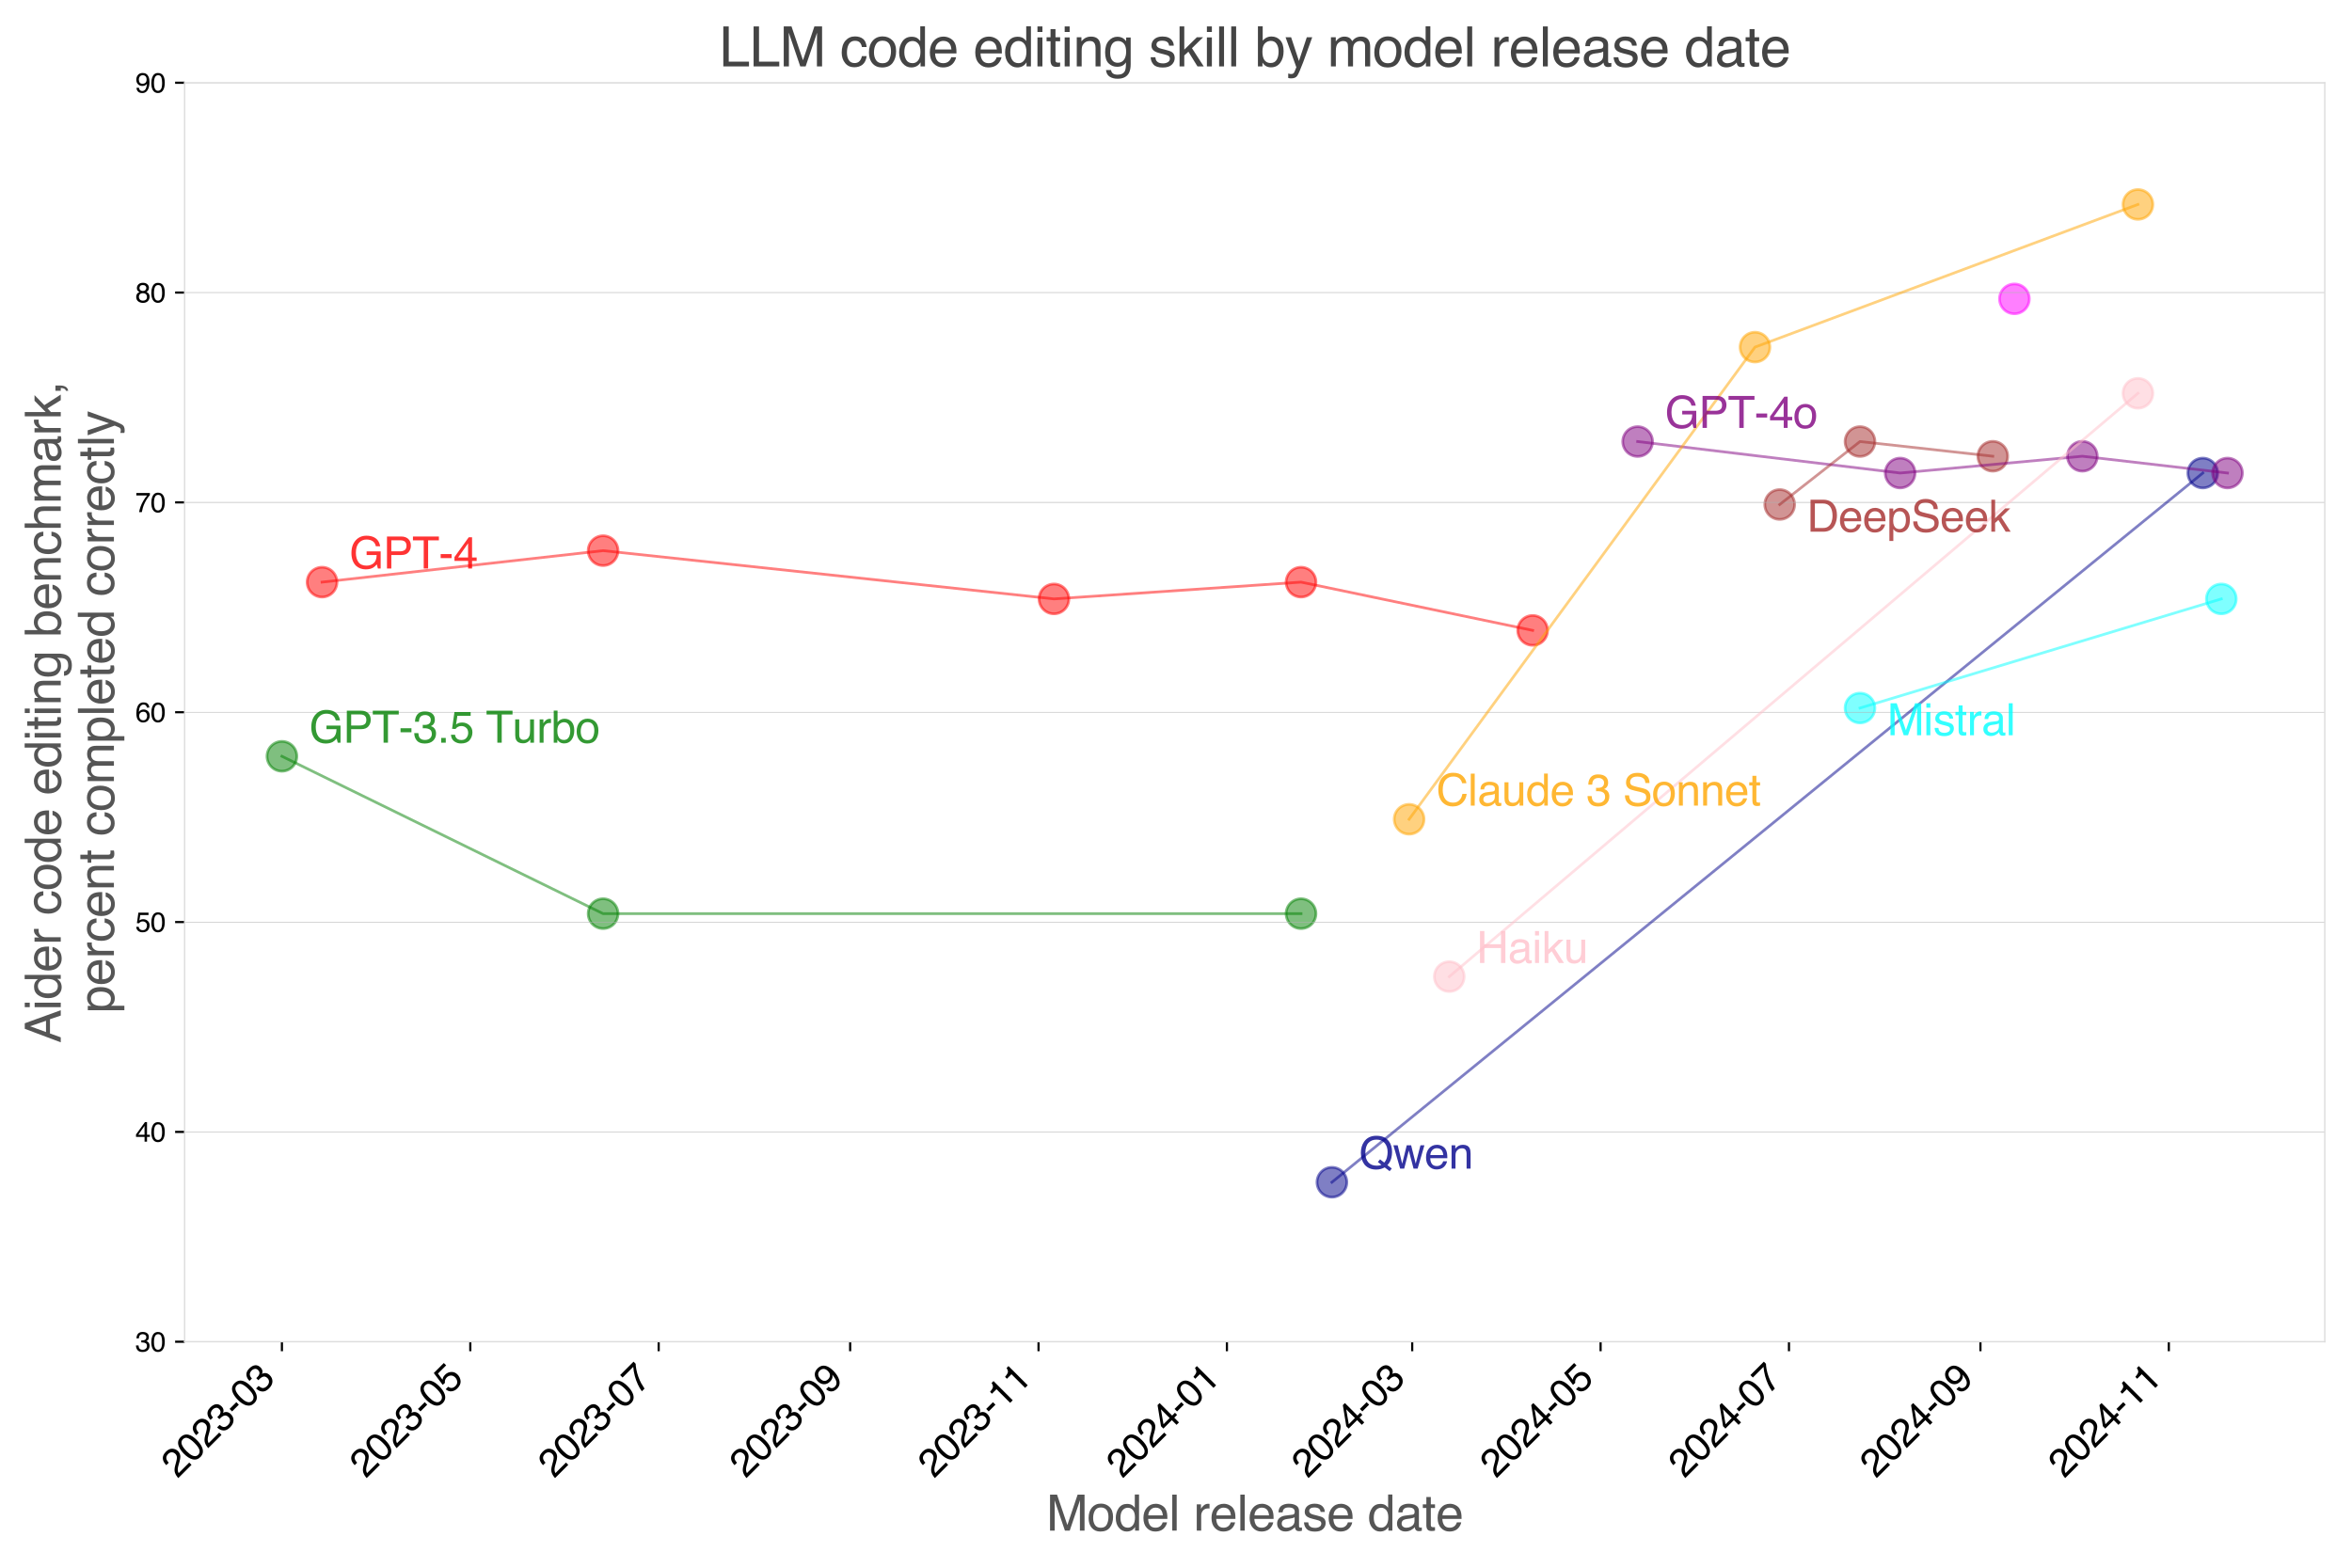 <?xml version="1.0" encoding="utf-8" standalone="no"?>
<!DOCTYPE svg PUBLIC "-//W3C//DTD SVG 1.1//EN"
  "http://www.w3.org/Graphics/SVG/1.1/DTD/svg11.dtd">
<svg xmlns:xlink="http://www.w3.org/1999/xlink" width="864pt" height="576pt" viewBox="0 0 864 576" xmlns="http://www.w3.org/2000/svg" version="1.1">
 <defs>
  <style type="text/css">*{stroke-linejoin: round; stroke-linecap: butt}</style>
 </defs>
 <g id="figure_1">
  <g id="patch_1">
   <path d="M 0 576 
L 864 576 
L 864 0 
L 0 0 
z
" style="fill: #ffffff"/>
  </g>
  <g id="axes_1">
   <g id="patch_2">
    <path d="M 67.827 492.969 
L 854 492.969 
L 854 30.4 
L 67.827 30.4 
z
" style="fill: #ffffff"/>
   </g>
   <g id="PathCollection_1">
    <defs>
     <path id="m8d5e554431" d="M 0 5.477 
C 1.453 5.477 2.846 4.9 3.873 3.873 
C 4.9 2.846 5.477 1.453 5.477 0 
C 5.477 -1.453 4.9 -2.846 3.873 -3.873 
C 2.846 -4.9 1.453 -5.477 0 -5.477 
C -1.453 -5.477 -2.846 -4.9 -3.873 -3.873 
C -4.9 -2.846 -5.477 -1.453 -5.477 0 
C -5.477 1.453 -4.9 2.846 -3.873 3.873 
C -2.846 4.9 -1.453 5.477 0 5.477 
z
" style="stroke: #ffa500; stroke-opacity: 0.5"/>
    </defs>
    <g clip-path="url(#pcb3f3306f1)">
     <use xlink:href="#m8d5e554431" x="517.636" y="301.003" style="fill: #ffa500; fill-opacity: 0.5; stroke: #ffa500; stroke-opacity: 0.5"/>
    </g>
   </g>
   <g id="PathCollection_2">
    <defs>
     <path id="m3343ab03e9" d="M 0 5.477 
C 1.453 5.477 2.846 4.9 3.873 3.873 
C 4.9 2.846 5.477 1.453 5.477 0 
C 5.477 -1.453 4.9 -2.846 3.873 -3.873 
C 2.846 -4.9 1.453 -5.477 0 -5.477 
C -1.453 -5.477 -2.846 -4.9 -3.873 -3.873 
C -4.9 -2.846 -5.477 -1.453 -5.477 0 
C -5.477 1.453 -4.9 2.846 -3.873 3.873 
C -2.846 4.9 -1.453 5.477 0 5.477 
z
" style="stroke: #008000; stroke-opacity: 0.5"/>
    </defs>
    <g clip-path="url(#pcb3f3306f1)">
     <use xlink:href="#m3343ab03e9" x="477.93" y="335.696" style="fill: #008000; fill-opacity: 0.5; stroke: #008000; stroke-opacity: 0.5"/>
    </g>
   </g>
   <g id="PathCollection_3">
    <g clip-path="url(#pcb3f3306f1)">
     <use xlink:href="#m3343ab03e9" x="103.562" y="277.875" style="fill: #008000; fill-opacity: 0.5; stroke: #008000; stroke-opacity: 0.5"/>
    </g>
   </g>
   <g id="PathCollection_4">
    <g clip-path="url(#pcb3f3306f1)">
     <use xlink:href="#m3343ab03e9" x="221.545" y="335.696" style="fill: #008000; fill-opacity: 0.5; stroke: #008000; stroke-opacity: 0.5"/>
    </g>
   </g>
   <g id="PathCollection_5">
    <defs>
     <path id="m3e90443129" d="M 0 5.477 
C 1.453 5.477 2.846 4.9 3.873 3.873 
C 4.9 2.846 5.477 1.453 5.477 0 
C 5.477 -1.453 4.9 -2.846 3.873 -3.873 
C 2.846 -4.9 1.453 -5.477 0 -5.477 
C -1.453 -5.477 -2.846 -4.9 -3.873 -3.873 
C -4.9 -2.846 -5.477 -1.453 -5.477 0 
C -5.477 1.453 -4.9 2.846 -3.873 3.873 
C -2.846 4.9 -1.453 5.477 0 5.477 
z
" style="stroke: #ff0000; stroke-opacity: 0.5"/>
    </defs>
    <g clip-path="url(#pcb3f3306f1)">
     <use xlink:href="#m3e90443129" x="477.93" y="213.886" style="fill: #ff0000; fill-opacity: 0.5; stroke: #ff0000; stroke-opacity: 0.5"/>
    </g>
   </g>
   <g id="PathCollection_6">
    <g clip-path="url(#pcb3f3306f1)">
     <use xlink:href="#m3e90443129" x="118.31" y="213.886" style="fill: #ff0000; fill-opacity: 0.5; stroke: #ff0000; stroke-opacity: 0.5"/>
    </g>
   </g>
   <g id="PathCollection_7">
    <g clip-path="url(#pcb3f3306f1)">
     <use xlink:href="#m3e90443129" x="221.545" y="202.322" style="fill: #ff0000; fill-opacity: 0.5; stroke: #ff0000; stroke-opacity: 0.5"/>
    </g>
   </g>
   <g id="PathCollection_8">
    <g clip-path="url(#pcb3f3306f1)">
     <use xlink:href="#m3e90443129" x="387.174" y="220.053" style="fill: #ff0000; fill-opacity: 0.5; stroke: #ff0000; stroke-opacity: 0.5"/>
    </g>
   </g>
   <g id="PathCollection_9">
    <g clip-path="url(#pcb3f3306f1)">
     <use xlink:href="#m3e90443129" x="563.014" y="231.618" style="fill: #ff0000; fill-opacity: 0.5; stroke: #ff0000; stroke-opacity: 0.5"/>
    </g>
   </g>
   <g id="PathCollection_10">
    <defs>
     <path id="mfcdab24b63" d="M 0 5.477 
C 1.453 5.477 2.846 4.9 3.873 3.873 
C 4.9 2.846 5.477 1.453 5.477 0 
C 5.477 -1.453 4.9 -2.846 3.873 -3.873 
C 2.846 -4.9 1.453 -5.477 0 -5.477 
C -1.453 -5.477 -2.846 -4.9 -3.873 -3.873 
C -4.9 -2.846 -5.477 -1.453 -5.477 0 
C -5.477 1.453 -4.9 2.846 -3.873 3.873 
C -2.846 4.9 -1.453 5.477 0 5.477 
z
" style="stroke: #00008b; stroke-opacity: 0.5"/>
    </defs>
    <g clip-path="url(#pcb3f3306f1)">
     <use xlink:href="#mfcdab24b63" x="489.275" y="434.377" style="fill: #00008b; fill-opacity: 0.5; stroke: #00008b; stroke-opacity: 0.5"/>
    </g>
   </g>
   <g id="PathCollection_11">
    <defs>
     <path id="mcfa27c86c5" d="M 0 5.477 
C 1.453 5.477 2.846 4.9 3.873 3.873 
C 4.9 2.846 5.477 1.453 5.477 0 
C 5.477 -1.453 4.9 -2.846 3.873 -3.873 
C 2.846 -4.9 1.453 -5.477 0 -5.477 
C -1.453 -5.477 -2.846 -4.9 -3.873 -3.873 
C -4.9 -2.846 -5.477 -1.453 -5.477 0 
C -5.477 1.453 -4.9 2.846 -3.873 3.873 
C -2.846 4.9 -1.453 5.477 0 5.477 
z
" style="stroke: #800080; stroke-opacity: 0.5"/>
    </defs>
    <g clip-path="url(#pcb3f3306f1)">
     <use xlink:href="#mcfa27c86c5" x="601.585" y="162.232" style="fill: #800080; fill-opacity: 0.5; stroke: #800080; stroke-opacity: 0.5"/>
    </g>
   </g>
   <g id="PathCollection_12">
    <g clip-path="url(#pcb3f3306f1)">
     <use xlink:href="#m8d5e554431" x="644.694" y="127.54" style="fill: #ffa500; fill-opacity: 0.5; stroke: #ffa500; stroke-opacity: 0.5"/>
    </g>
   </g>
   <g id="PathCollection_13">
    <defs>
     <path id="mb65448e2fa" d="M 0 5.477 
C 1.453 5.477 2.846 4.9 3.873 3.873 
C 4.9 2.846 5.477 1.453 5.477 0 
C 5.477 -1.453 4.9 -2.846 3.873 -3.873 
C 2.846 -4.9 1.453 -5.477 0 -5.477 
C -1.453 -5.477 -2.846 -4.9 -3.873 -3.873 
C -4.9 -2.846 -5.477 -1.453 -5.477 0 
C -5.477 1.453 -4.9 2.846 -3.873 3.873 
C -2.846 4.9 -1.453 5.477 0 5.477 
z
" style="stroke: #ffc0cb; stroke-opacity: 0.5"/>
    </defs>
    <g clip-path="url(#pcb3f3306f1)">
     <use xlink:href="#mb65448e2fa" x="532.384" y="358.824" style="fill: #ffc0cb; fill-opacity: 0.5; stroke: #ffc0cb; stroke-opacity: 0.5"/>
    </g>
   </g>
   <g id="PathCollection_14">
    <defs>
     <path id="mde1bfcb72b" d="M 0 5.477 
C 1.453 5.477 2.846 4.9 3.873 3.873 
C 4.9 2.846 5.477 1.453 5.477 0 
C 5.477 -1.453 4.9 -2.846 3.873 -3.873 
C 2.846 -4.9 1.453 -5.477 0 -5.477 
C -1.453 -5.477 -2.846 -4.9 -3.873 -3.873 
C -4.9 -2.846 -5.477 -1.453 -5.477 0 
C -5.477 1.453 -4.9 2.846 -3.873 3.873 
C -2.846 4.9 -1.453 5.477 0 5.477 
z
" style="stroke: #a52a2a; stroke-opacity: 0.5"/>
    </defs>
    <g clip-path="url(#pcb3f3306f1)">
     <use xlink:href="#mde1bfcb72b" x="653.77" y="185.361" style="fill: #a52a2a; fill-opacity: 0.5; stroke: #a52a2a; stroke-opacity: 0.5"/>
    </g>
   </g>
   <g id="PathCollection_15">
    <g clip-path="url(#pcb3f3306f1)">
     <use xlink:href="#mde1bfcb72b" x="683.265" y="162.232" style="fill: #a52a2a; fill-opacity: 0.5; stroke: #a52a2a; stroke-opacity: 0.5"/>
    </g>
   </g>
   <g id="PathCollection_16">
    <defs>
     <path id="m983cc30d2b" d="M 0 5.477 
C 1.453 5.477 2.846 4.9 3.873 3.873 
C 4.9 2.846 5.477 1.453 5.477 0 
C 5.477 -1.453 4.9 -2.846 3.873 -3.873 
C 2.846 -4.9 1.453 -5.477 0 -5.477 
C -1.453 -5.477 -2.846 -4.9 -3.873 -3.873 
C -4.9 -2.846 -5.477 -1.453 -5.477 0 
C -5.477 1.453 -4.9 2.846 -3.873 3.873 
C -2.846 4.9 -1.453 5.477 0 5.477 
z
" style="stroke: #00ffff; stroke-opacity: 0.5"/>
    </defs>
    <g clip-path="url(#pcb3f3306f1)">
     <use xlink:href="#m983cc30d2b" x="683.265" y="260.143" style="fill: #00ffff; fill-opacity: 0.5; stroke: #00ffff; stroke-opacity: 0.5"/>
    </g>
   </g>
   <g id="PathCollection_17">
    <g clip-path="url(#pcb3f3306f1)">
     <use xlink:href="#mcfa27c86c5" x="698.013" y="173.797" style="fill: #800080; fill-opacity: 0.5; stroke: #800080; stroke-opacity: 0.5"/>
    </g>
   </g>
   <g id="PathCollection_18">
    <g clip-path="url(#pcb3f3306f1)">
     <use xlink:href="#mde1bfcb72b" x="732.047" y="167.629" style="fill: #a52a2a; fill-opacity: 0.5; stroke: #a52a2a; stroke-opacity: 0.5"/>
    </g>
   </g>
   <g id="PathCollection_19">
    <defs>
     <path id="m3a440cf4b4" d="M 0 5.477 
C 1.453 5.477 2.846 4.9 3.873 3.873 
C 4.9 2.846 5.477 1.453 5.477 0 
C 5.477 -1.453 4.9 -2.846 3.873 -3.873 
C 2.846 -4.9 1.453 -5.477 0 -5.477 
C -1.453 -5.477 -2.846 -4.9 -3.873 -3.873 
C -4.9 -2.846 -5.477 -1.453 -5.477 0 
C -5.477 1.453 -4.9 2.846 -3.873 3.873 
C -2.846 4.9 -1.453 5.477 0 5.477 
z
" style="stroke: #ff00ff; stroke-opacity: 0.5"/>
    </defs>
    <g clip-path="url(#pcb3f3306f1)">
     <use xlink:href="#m3a440cf4b4" x="739.988" y="109.808" style="fill: #ff00ff; fill-opacity: 0.5; stroke: #ff00ff; stroke-opacity: 0.5"/>
    </g>
   </g>
   <g id="PathCollection_20">
    <g clip-path="url(#pcb3f3306f1)">
     <use xlink:href="#mcfa27c86c5" x="764.946" y="167.629" style="fill: #800080; fill-opacity: 0.5; stroke: #800080; stroke-opacity: 0.5"/>
    </g>
   </g>
   <g id="PathCollection_21">
    <g clip-path="url(#pcb3f3306f1)">
     <use xlink:href="#m8d5e554431" x="785.366" y="75.115" style="fill: #ffa500; fill-opacity: 0.5; stroke: #ffa500; stroke-opacity: 0.5"/>
    </g>
   </g>
   <g id="PathCollection_22">
    <g clip-path="url(#pcb3f3306f1)">
     <use xlink:href="#mb65448e2fa" x="785.366" y="144.5" style="fill: #ffc0cb; fill-opacity: 0.5; stroke: #ffc0cb; stroke-opacity: 0.5"/>
    </g>
   </g>
   <g id="PathCollection_23">
    <g clip-path="url(#pcb3f3306f1)">
     <use xlink:href="#mfcdab24b63" x="809.189" y="173.797" style="fill: #00008b; fill-opacity: 0.5; stroke: #00008b; stroke-opacity: 0.5"/>
    </g>
   </g>
   <g id="PathCollection_24">
    <g clip-path="url(#pcb3f3306f1)">
     <use xlink:href="#m983cc30d2b" x="815.996" y="220.053" style="fill: #00ffff; fill-opacity: 0.5; stroke: #00ffff; stroke-opacity: 0.5"/>
    </g>
   </g>
   <g id="PathCollection_25">
    <g clip-path="url(#pcb3f3306f1)">
     <use xlink:href="#mcfa27c86c5" x="818.265" y="173.797" style="fill: #800080; fill-opacity: 0.5; stroke: #800080; stroke-opacity: 0.5"/>
    </g>
   </g>
   <g id="matplotlib.axis_1">
    <g id="xtick_1">
     <g id="line2d_1">
      <defs>
       <path id="mef748d78fd" d="M 0 0 
L 0 3.5 
" style="stroke: #000000; stroke-width: 0.8"/>
      </defs>
      <g>
       <use xlink:href="#mef748d78fd" x="103.562" y="492.969" style="stroke: #000000; stroke-width: 0.8"/>
      </g>
     </g>
     <g id="text_1">
      <!-- 2023-03 -->
      <g transform="translate(65.172 543.397) rotate(-45) scale(0.14 -0.14)">
       <defs>
        <path id="Helvetica-32" d="M 200 0 
Q 231 578 439 1006 
Q 647 1434 1250 1784 
L 1850 2131 
Q 2253 2366 2416 2531 
Q 2672 2791 2672 3125 
Q 2672 3516 2437 3745 
Q 2203 3975 1813 3975 
Q 1234 3975 1013 3538 
Q 894 3303 881 2888 
L 309 2888 
Q 319 3472 525 3841 
Q 891 4491 1816 4491 
Q 2584 4491 2939 4075 
Q 3294 3659 3294 3150 
Q 3294 2613 2916 2231 
Q 2697 2009 2131 1694 
L 1703 1456 
Q 1397 1288 1222 1134 
Q 909 863 828 531 
L 3272 531 
L 3272 0 
L 200 0 
z
" transform="scale(0.016)"/>
        <path id="Helvetica-30" d="M 1731 4475 
Q 2600 4475 2988 3759 
Q 3288 3206 3288 2244 
Q 3288 1331 3016 734 
Q 2622 -122 1728 -122 
Q 922 -122 528 578 
Q 200 1163 200 2147 
Q 200 2909 397 3456 
Q 766 4475 1731 4475 
z
M 1725 391 
Q 2163 391 2422 778 
Q 2681 1166 2681 2222 
Q 2681 2984 2493 3476 
Q 2306 3969 1766 3969 
Q 1269 3969 1039 3501 
Q 809 3034 809 2125 
Q 809 1441 956 1025 
Q 1181 391 1725 391 
z
" transform="scale(0.016)"/>
        <path id="Helvetica-33" d="M 1663 -122 
Q 869 -122 511 314 
Q 153 750 153 1375 
L 741 1375 
Q 778 941 903 744 
Q 1122 391 1694 391 
Q 2138 391 2406 628 
Q 2675 866 2675 1241 
Q 2675 1703 2392 1887 
Q 2109 2072 1606 2072 
Q 1550 2072 1492 2070 
Q 1434 2069 1375 2066 
L 1375 2563 
Q 1463 2553 1522 2550 
Q 1581 2547 1650 2547 
Q 1966 2547 2169 2647 
Q 2525 2822 2525 3272 
Q 2525 3606 2287 3787 
Q 2050 3969 1734 3969 
Q 1172 3969 956 3594 
Q 838 3388 822 3006 
L 266 3006 
Q 266 3506 466 3856 
Q 809 4481 1675 4481 
Q 2359 4481 2734 4176 
Q 3109 3872 3109 3294 
Q 3109 2881 2888 2625 
Q 2750 2466 2531 2375 
Q 2884 2278 3082 2001 
Q 3281 1725 3281 1325 
Q 3281 684 2859 281 
Q 2438 -122 1663 -122 
z
" transform="scale(0.016)"/>
        <path id="Helvetica-2d" d="M 266 2072 
L 1834 2072 
L 1834 1494 
L 266 1494 
L 266 2072 
z
" transform="scale(0.016)"/>
       </defs>
       <use xlink:href="#Helvetica-32"/>
       <use xlink:href="#Helvetica-30" x="55.615"/>
       <use xlink:href="#Helvetica-32" x="111.23"/>
       <use xlink:href="#Helvetica-33" x="166.846"/>
       <use xlink:href="#Helvetica-2d" x="222.461"/>
       <use xlink:href="#Helvetica-30" x="255.762"/>
       <use xlink:href="#Helvetica-33" x="311.377"/>
      </g>
     </g>
    </g>
    <g id="xtick_2">
     <g id="line2d_2">
      <g>
       <use xlink:href="#mef748d78fd" x="172.764" y="492.969" style="stroke: #000000; stroke-width: 0.8"/>
      </g>
     </g>
     <g id="text_2">
      <!-- 2023-05 -->
      <g transform="translate(134.374 543.397) rotate(-45) scale(0.14 -0.14)">
       <defs>
        <path id="Helvetica-35" d="M 791 1141 
Q 847 659 1238 475 
Q 1438 381 1700 381 
Q 2200 381 2440 700 
Q 2681 1019 2681 1406 
Q 2681 1875 2395 2131 
Q 2109 2388 1709 2388 
Q 1419 2388 1211 2275 
Q 1003 2163 856 1963 
L 369 1991 
L 709 4400 
L 3034 4400 
L 3034 3856 
L 1131 3856 
L 941 2613 
Q 1097 2731 1238 2791 
Q 1488 2894 1816 2894 
Q 2431 2894 2859 2497 
Q 3288 2100 3288 1491 
Q 3288 856 2895 371 
Q 2503 -113 1644 -113 
Q 1097 -113 676 195 
Q 256 503 206 1141 
L 791 1141 
z
" transform="scale(0.016)"/>
       </defs>
       <use xlink:href="#Helvetica-32"/>
       <use xlink:href="#Helvetica-30" x="55.615"/>
       <use xlink:href="#Helvetica-32" x="111.23"/>
       <use xlink:href="#Helvetica-33" x="166.846"/>
       <use xlink:href="#Helvetica-2d" x="222.461"/>
       <use xlink:href="#Helvetica-30" x="255.762"/>
       <use xlink:href="#Helvetica-35" x="311.377"/>
      </g>
     </g>
    </g>
    <g id="xtick_3">
     <g id="line2d_3">
      <g>
       <use xlink:href="#mef748d78fd" x="241.965" y="492.969" style="stroke: #000000; stroke-width: 0.8"/>
      </g>
     </g>
     <g id="text_3">
      <!-- 2023-07 -->
      <g transform="translate(203.575 543.397) rotate(-45) scale(0.14 -0.14)">
       <defs>
        <path id="Helvetica-37" d="M 3347 4400 
L 3347 3909 
Q 3131 3700 2773 3181 
Q 2416 2663 2141 2063 
Q 1869 1478 1728 997 
Q 1638 688 1494 0 
L 872 0 
Q 1084 1281 1809 2550 
Q 2238 3294 2709 3834 
L 234 3834 
L 234 4400 
L 3347 4400 
z
" transform="scale(0.016)"/>
       </defs>
       <use xlink:href="#Helvetica-32"/>
       <use xlink:href="#Helvetica-30" x="55.615"/>
       <use xlink:href="#Helvetica-32" x="111.23"/>
       <use xlink:href="#Helvetica-33" x="166.846"/>
       <use xlink:href="#Helvetica-2d" x="222.461"/>
       <use xlink:href="#Helvetica-30" x="255.762"/>
       <use xlink:href="#Helvetica-37" x="311.377"/>
      </g>
     </g>
    </g>
    <g id="xtick_4">
     <g id="line2d_4">
      <g>
       <use xlink:href="#mef748d78fd" x="312.301" y="492.969" style="stroke: #000000; stroke-width: 0.8"/>
      </g>
     </g>
     <g id="text_4">
      <!-- 2023-09 -->
      <g transform="translate(273.911 543.397) rotate(-45) scale(0.14 -0.14)">
       <defs>
        <path id="Helvetica-39" d="M 850 1081 
Q 875 616 1209 438 
Q 1381 344 1597 344 
Q 2000 344 2284 680 
Q 2569 1016 2688 2044 
Q 2500 1747 2223 1626 
Q 1947 1506 1628 1506 
Q 981 1506 604 1909 
Q 228 2313 228 2947 
Q 228 3556 600 4018 
Q 972 4481 1697 4481 
Q 2675 4481 3047 3600 
Q 3253 3116 3253 2388 
Q 3253 1566 3006 931 
Q 2597 -125 1619 -125 
Q 963 -125 622 219 
Q 281 563 281 1081 
L 850 1081 
z
M 1703 2000 
Q 2038 2000 2314 2220 
Q 2591 2441 2591 2991 
Q 2591 3484 2342 3726 
Q 2094 3969 1709 3969 
Q 1297 3969 1055 3692 
Q 813 3416 813 2953 
Q 813 2516 1025 2258 
Q 1238 2000 1703 2000 
z
" transform="scale(0.016)"/>
       </defs>
       <use xlink:href="#Helvetica-32"/>
       <use xlink:href="#Helvetica-30" x="55.615"/>
       <use xlink:href="#Helvetica-32" x="111.23"/>
       <use xlink:href="#Helvetica-33" x="166.846"/>
       <use xlink:href="#Helvetica-2d" x="222.461"/>
       <use xlink:href="#Helvetica-30" x="255.762"/>
       <use xlink:href="#Helvetica-39" x="311.377"/>
      </g>
     </g>
    </g>
    <g id="xtick_5">
     <g id="line2d_5">
      <g>
       <use xlink:href="#mef748d78fd" x="381.502" y="492.969" style="stroke: #000000; stroke-width: 0.8"/>
      </g>
     </g>
     <g id="text_5">
      <!-- 2023-11 -->
      <g transform="translate(343.112 543.397) rotate(-45) scale(0.14 -0.14)">
       <defs>
        <path id="Helvetica-31" d="M 613 3169 
L 613 3600 
Q 1222 3659 1462 3798 
Q 1703 3938 1822 4456 
L 2266 4456 
L 2266 0 
L 1666 0 
L 1666 3169 
L 613 3169 
z
" transform="scale(0.016)"/>
       </defs>
       <use xlink:href="#Helvetica-32"/>
       <use xlink:href="#Helvetica-30" x="55.615"/>
       <use xlink:href="#Helvetica-32" x="111.23"/>
       <use xlink:href="#Helvetica-33" x="166.846"/>
       <use xlink:href="#Helvetica-2d" x="222.461"/>
       <use xlink:href="#Helvetica-31" x="255.762"/>
       <use xlink:href="#Helvetica-31" x="311.377"/>
      </g>
     </g>
    </g>
    <g id="xtick_6">
     <g id="line2d_6">
      <g>
       <use xlink:href="#mef748d78fd" x="450.703" y="492.969" style="stroke: #000000; stroke-width: 0.8"/>
      </g>
     </g>
     <g id="text_6">
      <!-- 2024-01 -->
      <g transform="translate(412.314 543.397) rotate(-45) scale(0.14 -0.14)">
       <defs>
        <path id="Helvetica-34" d="M 2116 1584 
L 2116 3613 
L 681 1584 
L 2116 1584 
z
M 2125 0 
L 2125 1094 
L 163 1094 
L 163 1644 
L 2213 4488 
L 2688 4488 
L 2688 1584 
L 3347 1584 
L 3347 1094 
L 2688 1094 
L 2688 0 
L 2125 0 
z
" transform="scale(0.016)"/>
       </defs>
       <use xlink:href="#Helvetica-32"/>
       <use xlink:href="#Helvetica-30" x="55.615"/>
       <use xlink:href="#Helvetica-32" x="111.23"/>
       <use xlink:href="#Helvetica-34" x="166.846"/>
       <use xlink:href="#Helvetica-2d" x="222.461"/>
       <use xlink:href="#Helvetica-30" x="255.762"/>
       <use xlink:href="#Helvetica-31" x="311.377"/>
      </g>
     </g>
    </g>
    <g id="xtick_7">
     <g id="line2d_7">
      <g>
       <use xlink:href="#mef748d78fd" x="518.77" y="492.969" style="stroke: #000000; stroke-width: 0.8"/>
      </g>
     </g>
     <g id="text_7">
      <!-- 2024-03 -->
      <g transform="translate(480.38 543.397) rotate(-45) scale(0.14 -0.14)">
       <use xlink:href="#Helvetica-32"/>
       <use xlink:href="#Helvetica-30" x="55.615"/>
       <use xlink:href="#Helvetica-32" x="111.23"/>
       <use xlink:href="#Helvetica-34" x="166.846"/>
       <use xlink:href="#Helvetica-2d" x="222.461"/>
       <use xlink:href="#Helvetica-30" x="255.762"/>
       <use xlink:href="#Helvetica-33" x="311.377"/>
      </g>
     </g>
    </g>
    <g id="xtick_8">
     <g id="line2d_8">
      <g>
       <use xlink:href="#mef748d78fd" x="587.972" y="492.969" style="stroke: #000000; stroke-width: 0.8"/>
      </g>
     </g>
     <g id="text_8">
      <!-- 2024-05 -->
      <g transform="translate(549.582 543.397) rotate(-45) scale(0.14 -0.14)">
       <use xlink:href="#Helvetica-32"/>
       <use xlink:href="#Helvetica-30" x="55.615"/>
       <use xlink:href="#Helvetica-32" x="111.23"/>
       <use xlink:href="#Helvetica-34" x="166.846"/>
       <use xlink:href="#Helvetica-2d" x="222.461"/>
       <use xlink:href="#Helvetica-30" x="255.762"/>
       <use xlink:href="#Helvetica-35" x="311.377"/>
      </g>
     </g>
    </g>
    <g id="xtick_9">
     <g id="line2d_9">
      <g>
       <use xlink:href="#mef748d78fd" x="657.173" y="492.969" style="stroke: #000000; stroke-width: 0.8"/>
      </g>
     </g>
     <g id="text_9">
      <!-- 2024-07 -->
      <g transform="translate(618.783 543.397) rotate(-45) scale(0.14 -0.14)">
       <use xlink:href="#Helvetica-32"/>
       <use xlink:href="#Helvetica-30" x="55.615"/>
       <use xlink:href="#Helvetica-32" x="111.23"/>
       <use xlink:href="#Helvetica-34" x="166.846"/>
       <use xlink:href="#Helvetica-2d" x="222.461"/>
       <use xlink:href="#Helvetica-30" x="255.762"/>
       <use xlink:href="#Helvetica-37" x="311.377"/>
      </g>
     </g>
    </g>
    <g id="xtick_10">
     <g id="line2d_10">
      <g>
       <use xlink:href="#mef748d78fd" x="727.509" y="492.969" style="stroke: #000000; stroke-width: 0.8"/>
      </g>
     </g>
     <g id="text_10">
      <!-- 2024-09 -->
      <g transform="translate(689.119 543.397) rotate(-45) scale(0.14 -0.14)">
       <use xlink:href="#Helvetica-32"/>
       <use xlink:href="#Helvetica-30" x="55.615"/>
       <use xlink:href="#Helvetica-32" x="111.23"/>
       <use xlink:href="#Helvetica-34" x="166.846"/>
       <use xlink:href="#Helvetica-2d" x="222.461"/>
       <use xlink:href="#Helvetica-30" x="255.762"/>
       <use xlink:href="#Helvetica-39" x="311.377"/>
      </g>
     </g>
    </g>
    <g id="xtick_11">
     <g id="line2d_11">
      <g>
       <use xlink:href="#mef748d78fd" x="796.71" y="492.969" style="stroke: #000000; stroke-width: 0.8"/>
      </g>
     </g>
     <g id="text_11">
      <!-- 2024-11 -->
      <g transform="translate(758.32 543.397) rotate(-45) scale(0.14 -0.14)">
       <use xlink:href="#Helvetica-32"/>
       <use xlink:href="#Helvetica-30" x="55.615"/>
       <use xlink:href="#Helvetica-32" x="111.23"/>
       <use xlink:href="#Helvetica-34" x="166.846"/>
       <use xlink:href="#Helvetica-2d" x="222.461"/>
       <use xlink:href="#Helvetica-31" x="255.762"/>
       <use xlink:href="#Helvetica-31" x="311.377"/>
      </g>
     </g>
    </g>
    <g id="text_12">
     <!-- Model release date -->
     <g style="fill: #555555" transform="translate(384.371 562.373) scale(0.18 -0.18)">
      <defs>
       <path id="Helvetica-4d" d="M 472 4591 
L 1363 4591 
L 2681 709 
L 3991 4591 
L 4872 4591 
L 4872 0 
L 4281 0 
L 4281 2709 
Q 4281 2850 4287 3175 
Q 4294 3500 4294 3872 
L 2984 0 
L 2369 0 
L 1050 3872 
L 1050 3731 
Q 1050 3563 1058 3217 
Q 1066 2872 1066 2709 
L 1066 0 
L 472 0 
L 472 4591 
z
" transform="scale(0.016)"/>
       <path id="Helvetica-6f" d="M 1741 363 
Q 2300 363 2508 786 
Q 2716 1209 2716 1728 
Q 2716 2197 2566 2491 
Q 2328 2953 1747 2953 
Q 1231 2953 997 2559 
Q 763 2166 763 1609 
Q 763 1075 997 719 
Q 1231 363 1741 363 
z
M 1763 3444 
Q 2409 3444 2856 3012 
Q 3303 2581 3303 1744 
Q 3303 934 2909 406 
Q 2516 -122 1688 -122 
Q 997 -122 590 345 
Q 184 813 184 1600 
Q 184 2444 612 2944 
Q 1041 3444 1763 3444 
z
M 1744 3428 
L 1744 3428 
z
" transform="scale(0.016)"/>
       <path id="Helvetica-64" d="M 769 1634 
Q 769 1097 997 734 
Q 1225 372 1728 372 
Q 2119 372 2370 708 
Q 2622 1044 2622 1672 
Q 2622 2306 2362 2611 
Q 2103 2916 1722 2916 
Q 1297 2916 1033 2591 
Q 769 2266 769 1634 
z
M 1616 3406 
Q 2000 3406 2259 3244 
Q 2409 3150 2600 2916 
L 2600 4606 
L 3141 4606 
L 3141 0 
L 2634 0 
L 2634 466 
Q 2438 156 2169 18 
Q 1900 -119 1553 -119 
Q 994 -119 584 351 
Q 175 822 175 1603 
Q 175 2334 548 2870 
Q 922 3406 1616 3406 
z
" transform="scale(0.016)"/>
       <path id="Helvetica-65" d="M 1806 3422 
Q 2163 3422 2497 3255 
Q 2831 3088 3006 2822 
Q 3175 2569 3231 2231 
Q 3281 2000 3281 1494 
L 828 1494 
Q 844 984 1069 676 
Q 1294 369 1766 369 
Q 2206 369 2469 659 
Q 2619 828 2681 1050 
L 3234 1050 
Q 3213 866 3089 639 
Q 2966 413 2813 269 
Q 2556 19 2178 -69 
Q 1975 -119 1719 -119 
Q 1094 -119 659 336 
Q 225 791 225 1609 
Q 225 2416 662 2919 
Q 1100 3422 1806 3422 
z
M 2703 1941 
Q 2669 2306 2544 2525 
Q 2313 2931 1772 2931 
Q 1384 2931 1121 2651 
Q 859 2372 844 1941 
L 2703 1941 
z
M 1753 3428 
L 1753 3428 
z
" transform="scale(0.016)"/>
       <path id="Helvetica-6c" d="M 428 4591 
L 991 4591 
L 991 0 
L 428 0 
L 428 4591 
z
" transform="scale(0.016)"/>
       <path id="Helvetica-20" transform="scale(0.016)"/>
       <path id="Helvetica-72" d="M 428 3347 
L 963 3347 
L 963 2769 
Q 1028 2938 1284 3180 
Q 1541 3422 1875 3422 
Q 1891 3422 1928 3419 
Q 1966 3416 2056 3406 
L 2056 2813 
Q 2006 2822 1964 2825 
Q 1922 2828 1872 2828 
Q 1447 2828 1219 2554 
Q 991 2281 991 1925 
L 991 0 
L 428 0 
L 428 3347 
z
" transform="scale(0.016)"/>
       <path id="Helvetica-61" d="M 844 891 
Q 844 647 1022 506 
Q 1200 366 1444 366 
Q 1741 366 2019 503 
Q 2488 731 2488 1250 
L 2488 1703 
Q 2384 1638 2221 1594 
Q 2059 1550 1903 1531 
L 1563 1488 
Q 1256 1447 1103 1359 
Q 844 1213 844 891 
z
M 2206 2028 
Q 2400 2053 2466 2191 
Q 2503 2266 2503 2406 
Q 2503 2694 2298 2823 
Q 2094 2953 1713 2953 
Q 1272 2953 1088 2716 
Q 984 2584 953 2325 
L 428 2325 
Q 444 2944 830 3186 
Q 1216 3428 1725 3428 
Q 2316 3428 2684 3203 
Q 3050 2978 3050 2503 
L 3050 575 
Q 3050 488 3086 434 
Q 3122 381 3238 381 
Q 3275 381 3322 386 
Q 3369 391 3422 400 
L 3422 -16 
Q 3291 -53 3222 -62 
Q 3153 -72 3034 -72 
Q 2744 -72 2613 134 
Q 2544 244 2516 444 
Q 2344 219 2022 53 
Q 1700 -113 1313 -113 
Q 847 -113 551 170 
Q 256 453 256 878 
Q 256 1344 547 1600 
Q 838 1856 1309 1916 
L 2206 2028 
z
M 1741 3428 
L 1741 3428 
z
" transform="scale(0.016)"/>
       <path id="Helvetica-73" d="M 747 1050 
Q 772 769 888 619 
Q 1100 347 1625 347 
Q 1938 347 2175 483 
Q 2413 619 2413 903 
Q 2413 1119 2222 1231 
Q 2100 1300 1741 1391 
L 1294 1503 
Q 866 1609 663 1741 
Q 300 1969 300 2372 
Q 300 2847 642 3140 
Q 984 3434 1563 3434 
Q 2319 3434 2653 2991 
Q 2863 2709 2856 2384 
L 2325 2384 
Q 2309 2575 2191 2731 
Q 1997 2953 1519 2953 
Q 1200 2953 1036 2831 
Q 872 2709 872 2509 
Q 872 2291 1088 2159 
Q 1213 2081 1456 2022 
L 1828 1931 
Q 2434 1784 2641 1647 
Q 2969 1431 2969 969 
Q 2969 522 2630 197 
Q 2291 -128 1597 -128 
Q 850 -128 539 211 
Q 228 550 206 1050 
L 747 1050 
z
M 1578 3428 
L 1578 3428 
z
" transform="scale(0.016)"/>
       <path id="Helvetica-74" d="M 525 4281 
L 1094 4281 
L 1094 3347 
L 1628 3347 
L 1628 2888 
L 1094 2888 
L 1094 703 
Q 1094 528 1213 469 
Q 1278 434 1431 434 
Q 1472 434 1519 436 
Q 1566 438 1628 444 
L 1628 0 
Q 1531 -28 1426 -40 
Q 1322 -53 1200 -53 
Q 806 -53 665 148 
Q 525 350 525 672 
L 525 2888 
L 72 2888 
L 72 3347 
L 525 3347 
L 525 4281 
z
" transform="scale(0.016)"/>
      </defs>
      <use xlink:href="#Helvetica-4d"/>
      <use xlink:href="#Helvetica-6f" x="83.301"/>
      <use xlink:href="#Helvetica-64" x="138.916"/>
      <use xlink:href="#Helvetica-65" x="194.531"/>
      <use xlink:href="#Helvetica-6c" x="250.146"/>
      <use xlink:href="#Helvetica-20" x="272.363"/>
      <use xlink:href="#Helvetica-72" x="300.146"/>
      <use xlink:href="#Helvetica-65" x="333.447"/>
      <use xlink:href="#Helvetica-6c" x="389.062"/>
      <use xlink:href="#Helvetica-65" x="411.279"/>
      <use xlink:href="#Helvetica-61" x="466.895"/>
      <use xlink:href="#Helvetica-73" x="522.51"/>
      <use xlink:href="#Helvetica-65" x="572.51"/>
      <use xlink:href="#Helvetica-20" x="628.125"/>
      <use xlink:href="#Helvetica-64" x="655.908"/>
      <use xlink:href="#Helvetica-61" x="711.523"/>
      <use xlink:href="#Helvetica-74" x="767.139"/>
      <use xlink:href="#Helvetica-65" x="794.922"/>
     </g>
    </g>
   </g>
   <g id="matplotlib.axis_2">
    <g id="ytick_1">
     <g id="line2d_12">
      <path d="M 67.827 492.969 
L 854 492.969 
" clip-path="url(#pcb3f3306f1)" style="fill: none; stroke: #b0b0b0; stroke-width: 0.2; stroke-linecap: square"/>
     </g>
     <g id="line2d_13">
      <defs>
       <path id="m4f198e5396" d="M 0 0 
L -3.5 0 
" style="stroke: #000000; stroke-width: 0.8"/>
      </defs>
      <g>
       <use xlink:href="#m4f198e5396" x="67.827" y="492.969" style="stroke: #000000; stroke-width: 0.8"/>
      </g>
     </g>
     <g id="text_13">
      <!-- 30 -->
      <g transform="translate(49.705 496.556) scale(0.1 -0.1)">
       <use xlink:href="#Helvetica-33"/>
       <use xlink:href="#Helvetica-30" x="55.615"/>
      </g>
     </g>
    </g>
    <g id="ytick_2">
     <g id="line2d_14">
      <path d="M 67.827 415.875 
L 854 415.875 
" clip-path="url(#pcb3f3306f1)" style="fill: none; stroke: #b0b0b0; stroke-width: 0.2; stroke-linecap: square"/>
     </g>
     <g id="line2d_15">
      <g>
       <use xlink:href="#m4f198e5396" x="67.827" y="415.875" style="stroke: #000000; stroke-width: 0.8"/>
      </g>
     </g>
     <g id="text_14">
      <!-- 40 -->
      <g transform="translate(49.705 419.461) scale(0.1 -0.1)">
       <use xlink:href="#Helvetica-34"/>
       <use xlink:href="#Helvetica-30" x="55.615"/>
      </g>
     </g>
    </g>
    <g id="ytick_3">
     <g id="line2d_16">
      <path d="M 67.827 338.78 
L 854 338.78 
" clip-path="url(#pcb3f3306f1)" style="fill: none; stroke: #b0b0b0; stroke-width: 0.2; stroke-linecap: square"/>
     </g>
     <g id="line2d_17">
      <g>
       <use xlink:href="#m4f198e5396" x="67.827" y="338.78" style="stroke: #000000; stroke-width: 0.8"/>
      </g>
     </g>
     <g id="text_15">
      <!-- 50 -->
      <g transform="translate(49.705 342.366) scale(0.1 -0.1)">
       <use xlink:href="#Helvetica-35"/>
       <use xlink:href="#Helvetica-30" x="55.615"/>
      </g>
     </g>
    </g>
    <g id="ytick_4">
     <g id="line2d_18">
      <path d="M 67.827 261.685 
L 854 261.685 
" clip-path="url(#pcb3f3306f1)" style="fill: none; stroke: #b0b0b0; stroke-width: 0.2; stroke-linecap: square"/>
     </g>
     <g id="line2d_19">
      <g>
       <use xlink:href="#m4f198e5396" x="67.827" y="261.685" style="stroke: #000000; stroke-width: 0.8"/>
      </g>
     </g>
     <g id="text_16">
      <!-- 60 -->
      <g transform="translate(49.705 265.271) scale(0.1 -0.1)">
       <defs>
        <path id="Helvetica-36" d="M 1872 4494 
Q 2622 4494 2917 4105 
Q 3213 3716 3213 3303 
L 2656 3303 
Q 2606 3569 2497 3719 
Q 2294 4000 1881 4000 
Q 1409 4000 1131 3564 
Q 853 3128 822 2316 
Q 1016 2600 1309 2741 
Q 1578 2866 1909 2866 
Q 2472 2866 2890 2506 
Q 3309 2147 3309 1434 
Q 3309 825 2912 354 
Q 2516 -116 1781 -116 
Q 1153 -116 697 361 
Q 241 838 241 1966 
Q 241 2800 444 3381 
Q 834 4494 1872 4494 
z
M 1831 384 
Q 2275 384 2495 682 
Q 2716 981 2716 1388 
Q 2716 1731 2519 2042 
Q 2322 2353 1803 2353 
Q 1441 2353 1167 2112 
Q 894 1872 894 1388 
Q 894 963 1142 673 
Q 1391 384 1831 384 
z
" transform="scale(0.016)"/>
       </defs>
       <use xlink:href="#Helvetica-36"/>
       <use xlink:href="#Helvetica-30" x="55.615"/>
      </g>
     </g>
    </g>
    <g id="ytick_5">
     <g id="line2d_20">
      <path d="M 67.827 184.59 
L 854 184.59 
" clip-path="url(#pcb3f3306f1)" style="fill: none; stroke: #b0b0b0; stroke-width: 0.2; stroke-linecap: square"/>
     </g>
     <g id="line2d_21">
      <g>
       <use xlink:href="#m4f198e5396" x="67.827" y="184.59" style="stroke: #000000; stroke-width: 0.8"/>
      </g>
     </g>
     <g id="text_17">
      <!-- 70 -->
      <g transform="translate(49.705 188.177) scale(0.1 -0.1)">
       <use xlink:href="#Helvetica-37"/>
       <use xlink:href="#Helvetica-30" x="55.615"/>
      </g>
     </g>
    </g>
    <g id="ytick_6">
     <g id="line2d_22">
      <path d="M 67.827 107.495 
L 854 107.495 
" clip-path="url(#pcb3f3306f1)" style="fill: none; stroke: #b0b0b0; stroke-width: 0.2; stroke-linecap: square"/>
     </g>
     <g id="line2d_23">
      <g>
       <use xlink:href="#m4f198e5396" x="67.827" y="107.495" style="stroke: #000000; stroke-width: 0.8"/>
      </g>
     </g>
     <g id="text_18">
      <!-- 80 -->
      <g transform="translate(49.705 111.082) scale(0.1 -0.1)">
       <defs>
        <path id="Helvetica-38" d="M 1741 2600 
Q 2113 2600 2322 2808 
Q 2531 3016 2531 3303 
Q 2531 3553 2331 3762 
Q 2131 3972 1722 3972 
Q 1316 3972 1134 3762 
Q 953 3553 953 3272 
Q 953 2956 1187 2778 
Q 1422 2600 1741 2600 
z
M 1775 384 
Q 2166 384 2423 595 
Q 2681 806 2681 1225 
Q 2681 1659 2415 1884 
Q 2150 2109 1734 2109 
Q 1331 2109 1076 1879 
Q 822 1650 822 1244 
Q 822 894 1055 639 
Q 1288 384 1775 384 
z
M 975 2384 
Q 741 2484 609 2619 
Q 363 2869 363 3269 
Q 363 3769 725 4128 
Q 1088 4488 1753 4488 
Q 2397 4488 2762 4148 
Q 3128 3809 3128 3356 
Q 3128 2938 2916 2678 
Q 2797 2531 2547 2391 
Q 2825 2263 2984 2097 
Q 3281 1784 3281 1284 
Q 3281 694 2884 283 
Q 2488 -128 1763 -128 
Q 1109 -128 657 226 
Q 206 581 206 1256 
Q 206 1653 400 1942 
Q 594 2231 975 2384 
z
" transform="scale(0.016)"/>
       </defs>
       <use xlink:href="#Helvetica-38"/>
       <use xlink:href="#Helvetica-30" x="55.615"/>
      </g>
     </g>
    </g>
    <g id="ytick_7">
     <g id="line2d_24">
      <path d="M 67.827 30.4 
L 854 30.4 
" clip-path="url(#pcb3f3306f1)" style="fill: none; stroke: #b0b0b0; stroke-width: 0.2; stroke-linecap: square"/>
     </g>
     <g id="line2d_25">
      <g>
       <use xlink:href="#m4f198e5396" x="67.827" y="30.4" style="stroke: #000000; stroke-width: 0.8"/>
      </g>
     </g>
     <g id="text_19">
      <!-- 90 -->
      <g transform="translate(49.705 33.987) scale(0.1 -0.1)">
       <use xlink:href="#Helvetica-39"/>
       <use xlink:href="#Helvetica-30" x="55.615"/>
      </g>
     </g>
    </g>
    <g id="text_20">
     <!-- Aider code editing benchmark, -->
     <g style="fill: #555555" transform="translate(22.319 383.247) rotate(-90) scale(0.18 -0.18)">
      <defs>
       <path id="Helvetica-41" d="M 2844 1881 
L 2147 3909 
L 1406 1881 
L 2844 1881 
z
M 1822 4591 
L 2525 4591 
L 4191 0 
L 3509 0 
L 3044 1375 
L 1228 1375 
L 731 0 
L 94 0 
L 1822 4591 
z
" transform="scale(0.016)"/>
       <path id="Helvetica-69" d="M 413 3331 
L 984 3331 
L 984 0 
L 413 0 
L 413 3331 
z
M 413 4591 
L 984 4591 
L 984 3953 
L 413 3953 
L 413 4591 
z
" transform="scale(0.016)"/>
       <path id="Helvetica-63" d="M 1703 3444 
Q 2269 3444 2623 3169 
Q 2978 2894 3050 2222 
L 2503 2222 
Q 2453 2531 2275 2736 
Q 2097 2941 1703 2941 
Q 1166 2941 934 2416 
Q 784 2075 784 1575 
Q 784 1072 996 728 
Q 1209 384 1666 384 
Q 2016 384 2220 598 
Q 2425 813 2503 1184 
L 3050 1184 
Q 2956 519 2581 211 
Q 2206 -97 1622 -97 
Q 966 -97 575 383 
Q 184 863 184 1581 
Q 184 2463 612 2953 
Q 1041 3444 1703 3444 
z
M 1616 3428 
L 1616 3428 
z
" transform="scale(0.016)"/>
       <path id="Helvetica-6e" d="M 413 3347 
L 947 3347 
L 947 2872 
Q 1184 3166 1450 3294 
Q 1716 3422 2041 3422 
Q 2753 3422 3003 2925 
Q 3141 2653 3141 2147 
L 3141 0 
L 2569 0 
L 2569 2109 
Q 2569 2416 2478 2603 
Q 2328 2916 1934 2916 
Q 1734 2916 1606 2875 
Q 1375 2806 1200 2600 
Q 1059 2434 1017 2257 
Q 975 2081 975 1753 
L 975 0 
L 413 0 
L 413 3347 
z
M 1734 3428 
L 1734 3428 
z
" transform="scale(0.016)"/>
       <path id="Helvetica-67" d="M 1594 3406 
Q 1988 3406 2281 3213 
Q 2441 3103 2606 2894 
L 2606 3316 
L 3125 3316 
L 3125 272 
Q 3125 -366 2938 -734 
Q 2588 -1416 1616 -1416 
Q 1075 -1416 706 -1173 
Q 338 -931 294 -416 
L 866 -416 
Q 906 -641 1028 -763 
Q 1219 -950 1628 -950 
Q 2275 -950 2475 -494 
Q 2594 -225 2584 466 
Q 2416 209 2178 84 
Q 1941 -41 1550 -41 
Q 1006 -41 598 345 
Q 191 731 191 1622 
Q 191 2463 602 2934 
Q 1013 3406 1594 3406 
z
M 2606 1688 
Q 2606 2309 2350 2609 
Q 2094 2909 1697 2909 
Q 1103 2909 884 2353 
Q 769 2056 769 1575 
Q 769 1009 998 714 
Q 1228 419 1616 419 
Q 2222 419 2469 966 
Q 2606 1275 2606 1688 
z
M 1659 3428 
L 1659 3428 
z
" transform="scale(0.016)"/>
       <path id="Helvetica-62" d="M 369 4606 
L 916 4606 
L 916 2941 
Q 1100 3181 1356 3307 
Q 1613 3434 1913 3434 
Q 2538 3434 2927 3004 
Q 3316 2575 3316 1738 
Q 3316 944 2931 419 
Q 2547 -106 1866 -106 
Q 1484 -106 1222 78 
Q 1066 188 888 428 
L 888 0 
L 369 0 
L 369 4606 
z
M 1831 391 
Q 2288 391 2514 753 
Q 2741 1116 2741 1709 
Q 2741 2238 2514 2584 
Q 2288 2931 1847 2931 
Q 1463 2931 1173 2647 
Q 884 2363 884 1709 
Q 884 1238 1003 944 
Q 1225 391 1831 391 
z
" transform="scale(0.016)"/>
       <path id="Helvetica-68" d="M 413 4606 
L 975 4606 
L 975 2894 
Q 1175 3147 1334 3250 
Q 1606 3428 2013 3428 
Q 2741 3428 3000 2919 
Q 3141 2641 3141 2147 
L 3141 0 
L 2563 0 
L 2563 2109 
Q 2563 2478 2469 2650 
Q 2316 2925 1894 2925 
Q 1544 2925 1259 2684 
Q 975 2444 975 1775 
L 975 0 
L 413 0 
L 413 4606 
z
" transform="scale(0.016)"/>
       <path id="Helvetica-6d" d="M 413 3347 
L 969 3347 
L 969 2872 
Q 1169 3119 1331 3231 
Q 1609 3422 1963 3422 
Q 2363 3422 2606 3225 
Q 2744 3113 2856 2894 
Q 3044 3163 3297 3292 
Q 3550 3422 3866 3422 
Q 4541 3422 4784 2934 
Q 4916 2672 4916 2228 
L 4916 0 
L 4331 0 
L 4331 2325 
Q 4331 2659 4164 2784 
Q 3997 2909 3756 2909 
Q 3425 2909 3186 2687 
Q 2947 2466 2947 1947 
L 2947 0 
L 2375 0 
L 2375 2184 
Q 2375 2525 2294 2681 
Q 2166 2916 1816 2916 
Q 1497 2916 1236 2669 
Q 975 2422 975 1775 
L 975 0 
L 413 0 
L 413 3347 
z
" transform="scale(0.016)"/>
       <path id="Helvetica-6b" d="M 400 4591 
L 941 4591 
L 941 1925 
L 2384 3347 
L 3103 3347 
L 1822 2094 
L 3175 0 
L 2456 0 
L 1413 1688 
L 941 1256 
L 941 0 
L 400 0 
L 400 4591 
z
" transform="scale(0.016)"/>
       <path id="Helvetica-2c" d="M 531 -653 
Q 747 -616 834 -350 
Q 881 -209 881 -78 
Q 881 -56 879 -39 
Q 878 -22 872 0 
L 531 0 
L 531 681 
L 1200 681 
L 1200 50 
Q 1200 -322 1050 -603 
Q 900 -884 531 -950 
L 531 -653 
z
" transform="scale(0.016)"/>
      </defs>
      <use xlink:href="#Helvetica-41"/>
      <use xlink:href="#Helvetica-69" x="66.699"/>
      <use xlink:href="#Helvetica-64" x="88.916"/>
      <use xlink:href="#Helvetica-65" x="144.531"/>
      <use xlink:href="#Helvetica-72" x="200.146"/>
      <use xlink:href="#Helvetica-20" x="233.447"/>
      <use xlink:href="#Helvetica-63" x="261.23"/>
      <use xlink:href="#Helvetica-6f" x="311.23"/>
      <use xlink:href="#Helvetica-64" x="366.846"/>
      <use xlink:href="#Helvetica-65" x="422.461"/>
      <use xlink:href="#Helvetica-20" x="478.076"/>
      <use xlink:href="#Helvetica-65" x="505.859"/>
      <use xlink:href="#Helvetica-64" x="561.475"/>
      <use xlink:href="#Helvetica-69" x="617.09"/>
      <use xlink:href="#Helvetica-74" x="639.307"/>
      <use xlink:href="#Helvetica-69" x="667.09"/>
      <use xlink:href="#Helvetica-6e" x="689.307"/>
      <use xlink:href="#Helvetica-67" x="744.922"/>
      <use xlink:href="#Helvetica-20" x="800.537"/>
      <use xlink:href="#Helvetica-62" x="828.32"/>
      <use xlink:href="#Helvetica-65" x="883.936"/>
      <use xlink:href="#Helvetica-6e" x="939.551"/>
      <use xlink:href="#Helvetica-63" x="995.166"/>
      <use xlink:href="#Helvetica-68" x="1045.166"/>
      <use xlink:href="#Helvetica-6d" x="1100.781"/>
      <use xlink:href="#Helvetica-61" x="1184.082"/>
      <use xlink:href="#Helvetica-72" x="1239.697"/>
      <use xlink:href="#Helvetica-6b" x="1272.998"/>
      <use xlink:href="#Helvetica-2c" x="1322.998"/>
     </g>
     <!-- percent completed correctly -->
     <g style="fill: #555555" transform="translate(41.846 372.226) rotate(-90) scale(0.18 -0.18)">
      <defs>
       <path id="Helvetica-70" d="M 1825 378 
Q 2219 378 2480 708 
Q 2741 1038 2741 1694 
Q 2741 2094 2625 2381 
Q 2406 2934 1825 2934 
Q 1241 2934 1025 2350 
Q 909 2038 909 1556 
Q 909 1169 1025 897 
Q 1244 378 1825 378 
z
M 369 3331 
L 916 3331 
L 916 2888 
Q 1084 3116 1284 3241 
Q 1569 3428 1953 3428 
Q 2522 3428 2919 2992 
Q 3316 2556 3316 1747 
Q 3316 653 2744 184 
Q 2381 -113 1900 -113 
Q 1522 -113 1266 53 
Q 1116 147 931 375 
L 931 -1334 
L 369 -1334 
L 369 3331 
z
" transform="scale(0.016)"/>
       <path id="Helvetica-79" d="M 2503 3347 
L 3125 3347 
Q 3006 3025 2597 1878 
Q 2291 1016 2084 472 
Q 1597 -809 1397 -1090 
Q 1197 -1372 709 -1372 
Q 591 -1372 527 -1362 
Q 463 -1353 369 -1328 
L 369 -816 
Q 516 -856 581 -865 
Q 647 -875 697 -875 
Q 853 -875 926 -823 
Q 1000 -772 1050 -697 
Q 1066 -672 1162 -440 
Q 1259 -209 1303 -97 
L 66 3347 
L 703 3347 
L 1600 622 
L 2503 3347 
z
M 1597 3428 
L 1597 3428 
z
" transform="scale(0.016)"/>
      </defs>
      <use xlink:href="#Helvetica-70"/>
      <use xlink:href="#Helvetica-65" x="55.615"/>
      <use xlink:href="#Helvetica-72" x="111.23"/>
      <use xlink:href="#Helvetica-63" x="144.531"/>
      <use xlink:href="#Helvetica-65" x="194.531"/>
      <use xlink:href="#Helvetica-6e" x="250.146"/>
      <use xlink:href="#Helvetica-74" x="305.762"/>
      <use xlink:href="#Helvetica-20" x="333.545"/>
      <use xlink:href="#Helvetica-63" x="361.328"/>
      <use xlink:href="#Helvetica-6f" x="411.328"/>
      <use xlink:href="#Helvetica-6d" x="466.943"/>
      <use xlink:href="#Helvetica-70" x="550.244"/>
      <use xlink:href="#Helvetica-6c" x="605.859"/>
      <use xlink:href="#Helvetica-65" x="628.076"/>
      <use xlink:href="#Helvetica-74" x="683.691"/>
      <use xlink:href="#Helvetica-65" x="711.475"/>
      <use xlink:href="#Helvetica-64" x="767.09"/>
      <use xlink:href="#Helvetica-20" x="822.705"/>
      <use xlink:href="#Helvetica-63" x="850.488"/>
      <use xlink:href="#Helvetica-6f" x="900.488"/>
      <use xlink:href="#Helvetica-72" x="956.104"/>
      <use xlink:href="#Helvetica-72" x="989.404"/>
      <use xlink:href="#Helvetica-65" x="1022.705"/>
      <use xlink:href="#Helvetica-63" x="1078.32"/>
      <use xlink:href="#Helvetica-74" x="1128.32"/>
      <use xlink:href="#Helvetica-6c" x="1156.104"/>
      <use xlink:href="#Helvetica-79" x="1178.32"/>
     </g>
    </g>
   </g>
   <g id="line2d_26">
    <path d="M 601.585 162.232 
L 698.013 173.797 
L 764.946 167.629 
L 818.265 173.797 
" clip-path="url(#pcb3f3306f1)" style="fill: none; stroke: #800080; stroke-opacity: 0.5; stroke-linecap: square"/>
   </g>
   <g id="line2d_27">
    <path d="M 118.31 213.886 
L 221.545 202.322 
L 387.174 220.053 
L 477.93 213.886 
L 563.014 231.618 
" clip-path="url(#pcb3f3306f1)" style="fill: none; stroke: #ff0000; stroke-opacity: 0.5; stroke-linecap: square"/>
   </g>
   <g id="line2d_28">
    <path d="M 103.562 277.875 
L 221.545 335.696 
L 477.93 335.696 
" clip-path="url(#pcb3f3306f1)" style="fill: none; stroke: #008000; stroke-opacity: 0.5; stroke-linecap: square"/>
   </g>
   <g id="line2d_29">
    <path d="M 517.636 301.003 
L 644.694 127.54 
L 785.366 75.115 
" clip-path="url(#pcb3f3306f1)" style="fill: none; stroke: #ffa500; stroke-opacity: 0.5; stroke-linecap: square"/>
   </g>
   <g id="line2d_30">
    <path d="M 653.77 185.361 
L 683.265 162.232 
L 732.047 167.629 
" clip-path="url(#pcb3f3306f1)" style="fill: none; stroke: #a52a2a; stroke-opacity: 0.5; stroke-linecap: square"/>
   </g>
   <g id="line2d_31">
    <path d="M 532.384 358.824 
L 785.366 144.5 
" clip-path="url(#pcb3f3306f1)" style="fill: none; stroke: #ffc0cb; stroke-opacity: 0.5; stroke-linecap: square"/>
   </g>
   <g id="line2d_32">
    <path d="M 489.275 434.377 
L 809.189 173.797 
" clip-path="url(#pcb3f3306f1)" style="fill: none; stroke: #00008b; stroke-opacity: 0.5; stroke-linecap: square"/>
   </g>
   <g id="line2d_33">
    <path d="M 683.265 260.143 
L 815.996 220.053 
" clip-path="url(#pcb3f3306f1)" style="fill: none; stroke: #00ffff; stroke-opacity: 0.5; stroke-linecap: square"/>
   </g>
   <g id="patch_3">
    <path d="M 67.827 492.969 
L 67.827 30.4 
" style="fill: none; stroke: #dddddd; stroke-width: 0.5; stroke-linejoin: miter; stroke-linecap: square"/>
   </g>
   <g id="patch_4">
    <path d="M 854 492.969 
L 854 30.4 
" style="fill: none; stroke: #dddddd; stroke-width: 0.5; stroke-linejoin: miter; stroke-linecap: square"/>
   </g>
   <g id="patch_5">
    <path d="M 67.827 492.969 
L 854 492.969 
" style="fill: none; stroke: #dddddd; stroke-width: 0.5; stroke-linejoin: miter; stroke-linecap: square"/>
   </g>
   <g id="patch_6">
    <path d="M 67.827 30.4 
L 854 30.4 
" style="fill: none; stroke: #dddddd; stroke-width: 0.5; stroke-linejoin: miter; stroke-linecap: square"/>
   </g>
   <g id="text_21">
    <!-- GPT-4o -->
    <g style="fill: #800080; opacity: 0.8" transform="translate(611.585 157.232) scale(0.16 -0.16)">
     <defs>
      <path id="Helvetica-47" d="M 2472 4709 
Q 3119 4709 3591 4459 
Q 4275 4100 4428 3200 
L 3813 3200 
Q 3700 3703 3347 3933 
Q 2994 4163 2456 4163 
Q 1819 4163 1383 3684 
Q 947 3206 947 2259 
Q 947 1441 1306 927 
Q 1666 413 2478 413 
Q 3100 413 3508 773 
Q 3916 1134 3925 1941 
L 2488 1941 
L 2488 2456 
L 4503 2456 
L 4503 0 
L 4103 0 
L 3953 591 
Q 3638 244 3394 109 
Q 2984 -122 2353 -122 
Q 1538 -122 950 406 
Q 309 1069 309 2225 
Q 309 3378 934 4059 
Q 1528 4709 2472 4709 
z
M 2369 4716 
L 2369 4716 
z
" transform="scale(0.016)"/>
      <path id="Helvetica-50" d="M 547 4591 
L 2613 4591 
Q 3225 4591 3600 4245 
Q 3975 3900 3975 3275 
Q 3975 2738 3640 2339 
Q 3306 1941 2613 1941 
L 1169 1941 
L 1169 0 
L 547 0 
L 547 4591 
z
M 3347 3272 
Q 3347 3778 2972 3959 
Q 2766 4056 2406 4056 
L 1169 4056 
L 1169 2466 
L 2406 2466 
Q 2825 2466 3086 2644 
Q 3347 2822 3347 3272 
z
" transform="scale(0.016)"/>
      <path id="Helvetica-54" d="M 3828 4591 
L 3828 4044 
L 2281 4044 
L 2281 0 
L 1650 0 
L 1650 4044 
L 103 4044 
L 103 4591 
L 3828 4591 
z
" transform="scale(0.016)"/>
     </defs>
     <use xlink:href="#Helvetica-47"/>
     <use xlink:href="#Helvetica-50" x="77.783"/>
     <use xlink:href="#Helvetica-54" x="144.482"/>
     <use xlink:href="#Helvetica-2d" x="205.566"/>
     <use xlink:href="#Helvetica-34" x="238.867"/>
     <use xlink:href="#Helvetica-6f" x="294.482"/>
    </g>
   </g>
   <g id="text_22">
    <!-- GPT-4 -->
    <g style="fill: #ff0000; opacity: 0.8" transform="translate(128.31 208.886) scale(0.16 -0.16)">
     <use xlink:href="#Helvetica-47"/>
     <use xlink:href="#Helvetica-50" x="77.783"/>
     <use xlink:href="#Helvetica-54" x="144.482"/>
     <use xlink:href="#Helvetica-2d" x="205.566"/>
     <use xlink:href="#Helvetica-34" x="238.867"/>
    </g>
   </g>
   <g id="text_23">
    <!-- GPT-3.5 Turbo -->
    <g style="fill: #008000; opacity: 0.8" transform="translate(113.562 272.875) scale(0.16 -0.16)">
     <defs>
      <path id="Helvetica-2e" d="M 547 681 
L 1200 681 
L 1200 0 
L 547 0 
L 547 681 
z
" transform="scale(0.016)"/>
      <path id="Helvetica-75" d="M 975 3347 
L 975 1125 
Q 975 869 1056 706 
Q 1206 406 1616 406 
Q 2203 406 2416 931 
Q 2531 1213 2531 1703 
L 2531 3347 
L 3094 3347 
L 3094 0 
L 2563 0 
L 2569 494 
Q 2459 303 2297 172 
Q 1975 -91 1516 -91 
Q 800 -91 541 388 
Q 400 644 400 1072 
L 400 3347 
L 975 3347 
z
M 1747 3428 
L 1747 3428 
z
" transform="scale(0.016)"/>
     </defs>
     <use xlink:href="#Helvetica-47"/>
     <use xlink:href="#Helvetica-50" x="77.783"/>
     <use xlink:href="#Helvetica-54" x="144.482"/>
     <use xlink:href="#Helvetica-2d" x="205.566"/>
     <use xlink:href="#Helvetica-33" x="238.867"/>
     <use xlink:href="#Helvetica-2e" x="294.482"/>
     <use xlink:href="#Helvetica-35" x="322.266"/>
     <use xlink:href="#Helvetica-20" x="377.881"/>
     <use xlink:href="#Helvetica-54" x="405.664"/>
     <use xlink:href="#Helvetica-75" x="466.748"/>
     <use xlink:href="#Helvetica-72" x="522.363"/>
     <use xlink:href="#Helvetica-62" x="555.664"/>
     <use xlink:href="#Helvetica-6f" x="611.279"/>
    </g>
   </g>
   <g id="text_24">
    <!-- Claude 3 Sonnet -->
    <g style="fill: #ffa500; opacity: 0.8" transform="translate(527.636 296.003) scale(0.16 -0.16)">
     <defs>
      <path id="Helvetica-43" d="M 2422 4716 
Q 3294 4716 3775 4256 
Q 4256 3797 4309 3213 
L 3703 3213 
Q 3600 3656 3292 3915 
Q 2984 4175 2428 4175 
Q 1750 4175 1333 3698 
Q 916 3222 916 2238 
Q 916 1431 1292 929 
Q 1669 428 2416 428 
Q 3103 428 3463 956 
Q 3653 1234 3747 1688 
L 4353 1688 
Q 4272 963 3816 472 
Q 3269 -119 2341 -119 
Q 1541 -119 997 366 
Q 281 1006 281 2344 
Q 281 3359 819 4009 
Q 1400 4716 2422 4716 
z
M 2297 4716 
L 2297 4716 
z
" transform="scale(0.016)"/>
      <path id="Helvetica-53" d="M 894 1481 
Q 916 1091 1078 847 
Q 1388 391 2169 391 
Q 2519 391 2806 491 
Q 3363 684 3363 1184 
Q 3363 1559 3128 1719 
Q 2891 1875 2384 1991 
L 1763 2131 
Q 1153 2269 900 2434 
Q 463 2722 463 3294 
Q 463 3913 891 4309 
Q 1319 4706 2103 4706 
Q 2825 4706 3329 4357 
Q 3834 4009 3834 3244 
L 3250 3244 
Q 3203 3613 3050 3809 
Q 2766 4169 2084 4169 
Q 1534 4169 1293 3937 
Q 1053 3706 1053 3400 
Q 1053 3063 1334 2906 
Q 1519 2806 2169 2656 
L 2813 2509 
Q 3278 2403 3531 2219 
Q 3969 1897 3969 1284 
Q 3969 522 3414 194 
Q 2859 -134 2125 -134 
Q 1269 -134 784 303 
Q 300 738 309 1481 
L 894 1481 
z
M 2150 4716 
L 2150 4716 
z
" transform="scale(0.016)"/>
     </defs>
     <use xlink:href="#Helvetica-43"/>
     <use xlink:href="#Helvetica-6c" x="72.217"/>
     <use xlink:href="#Helvetica-61" x="94.434"/>
     <use xlink:href="#Helvetica-75" x="150.049"/>
     <use xlink:href="#Helvetica-64" x="205.664"/>
     <use xlink:href="#Helvetica-65" x="261.279"/>
     <use xlink:href="#Helvetica-20" x="316.895"/>
     <use xlink:href="#Helvetica-33" x="344.678"/>
     <use xlink:href="#Helvetica-20" x="400.293"/>
     <use xlink:href="#Helvetica-53" x="428.076"/>
     <use xlink:href="#Helvetica-6f" x="494.775"/>
     <use xlink:href="#Helvetica-6e" x="550.391"/>
     <use xlink:href="#Helvetica-6e" x="606.006"/>
     <use xlink:href="#Helvetica-65" x="661.621"/>
     <use xlink:href="#Helvetica-74" x="717.236"/>
    </g>
   </g>
   <g id="text_25">
    <!-- DeepSeek -->
    <g style="fill: #a52a2a; opacity: 0.8" transform="translate(663.77 195.361) scale(0.16 -0.16)">
     <defs>
      <path id="Helvetica-44" d="M 2250 531 
Q 2566 531 2769 597 
Q 3131 719 3363 1066 
Q 3547 1344 3628 1778 
Q 3675 2038 3675 2259 
Q 3675 3113 3336 3584 
Q 2997 4056 2244 4056 
L 1141 4056 
L 1141 531 
L 2250 531 
z
M 516 4591 
L 2375 4591 
Q 3322 4591 3844 3919 
Q 4309 3313 4309 2366 
Q 4309 1634 4034 1044 
Q 3550 0 2369 0 
L 516 0 
L 516 4591 
z
" transform="scale(0.016)"/>
     </defs>
     <use xlink:href="#Helvetica-44"/>
     <use xlink:href="#Helvetica-65" x="72.217"/>
     <use xlink:href="#Helvetica-65" x="127.832"/>
     <use xlink:href="#Helvetica-70" x="183.447"/>
     <use xlink:href="#Helvetica-53" x="239.062"/>
     <use xlink:href="#Helvetica-65" x="305.762"/>
     <use xlink:href="#Helvetica-65" x="361.377"/>
     <use xlink:href="#Helvetica-6b" x="416.992"/>
    </g>
   </g>
   <g id="text_26">
    <!-- Haiku -->
    <g style="fill: #ffc0cb; opacity: 0.8" transform="translate(542.384 353.824) scale(0.16 -0.16)">
     <defs>
      <path id="Helvetica-48" d="M 503 4591 
L 1131 4591 
L 1131 2694 
L 3519 2694 
L 3519 4591 
L 4147 4591 
L 4147 0 
L 3519 0 
L 3519 2147 
L 1131 2147 
L 1131 0 
L 503 0 
L 503 4591 
z
" transform="scale(0.016)"/>
     </defs>
     <use xlink:href="#Helvetica-48"/>
     <use xlink:href="#Helvetica-61" x="72.217"/>
     <use xlink:href="#Helvetica-69" x="127.832"/>
     <use xlink:href="#Helvetica-6b" x="150.049"/>
     <use xlink:href="#Helvetica-75" x="200.049"/>
    </g>
   </g>
   <g id="text_27">
    <!-- Qwen -->
    <g style="fill: #00008b; opacity: 0.8" transform="translate(499.275 429.377) scale(0.16 -0.16)">
     <defs>
      <path id="Helvetica-51" d="M 4688 13 
L 4375 -366 
L 3666 175 
Q 3409 34 3111 -50 
Q 2813 -134 2459 -134 
Q 1391 -134 784 566 
Q 250 1247 250 2272 
Q 250 3203 713 3866 
Q 1306 4716 2469 4716 
Q 3684 4716 4269 3934 
Q 4725 3325 4725 2375 
Q 4725 1931 4616 1522 
Q 4450 897 4056 503 
L 4688 13 
z
M 2534 422 
Q 2728 422 2897 448 
Q 3066 475 3191 553 
L 2688 947 
L 3000 1331 
L 3600 866 
Q 3884 1191 3986 1594 
Q 4088 1997 4088 2366 
Q 4088 3175 3664 3669 
Q 3241 4163 2506 4163 
Q 1763 4163 1328 3689 
Q 894 3216 894 2231 
Q 894 1403 1311 912 
Q 1728 422 2534 422 
z
" transform="scale(0.016)"/>
      <path id="Helvetica-77" d="M 672 3347 
L 1316 709 
L 1969 3347 
L 2600 3347 
L 3256 725 
L 3941 3347 
L 4503 3347 
L 3531 0 
L 2947 0 
L 2266 2591 
L 1606 0 
L 1022 0 
L 56 3347 
L 672 3347 
z
" transform="scale(0.016)"/>
     </defs>
     <use xlink:href="#Helvetica-51"/>
     <use xlink:href="#Helvetica-77" x="77.783"/>
     <use xlink:href="#Helvetica-65" x="150"/>
     <use xlink:href="#Helvetica-6e" x="205.615"/>
    </g>
   </g>
   <g id="text_28">
    <!-- Mistral -->
    <g style="fill: #00ffff; opacity: 0.8" transform="translate(693.265 270.143) scale(0.16 -0.16)">
     <use xlink:href="#Helvetica-4d"/>
     <use xlink:href="#Helvetica-69" x="83.301"/>
     <use xlink:href="#Helvetica-73" x="105.518"/>
     <use xlink:href="#Helvetica-74" x="155.518"/>
     <use xlink:href="#Helvetica-72" x="183.301"/>
     <use xlink:href="#Helvetica-61" x="216.602"/>
     <use xlink:href="#Helvetica-6c" x="272.217"/>
    </g>
   </g>
   <g id="text_29">
    <!-- LLM code editing skill by model release date -->
    <g style="fill: #444444" transform="translate(264.149 24.4) scale(0.2 -0.2)">
     <defs>
      <path id="Helvetica-4c" d="M 488 4591 
L 1109 4591 
L 1109 547 
L 3434 547 
L 3434 0 
L 488 0 
L 488 4591 
z
" transform="scale(0.016)"/>
     </defs>
     <use xlink:href="#Helvetica-4c"/>
     <use xlink:href="#Helvetica-4c" x="55.615"/>
     <use xlink:href="#Helvetica-4d" x="111.23"/>
     <use xlink:href="#Helvetica-20" x="194.531"/>
     <use xlink:href="#Helvetica-63" x="222.314"/>
     <use xlink:href="#Helvetica-6f" x="272.314"/>
     <use xlink:href="#Helvetica-64" x="327.93"/>
     <use xlink:href="#Helvetica-65" x="383.545"/>
     <use xlink:href="#Helvetica-20" x="439.16"/>
     <use xlink:href="#Helvetica-65" x="466.943"/>
     <use xlink:href="#Helvetica-64" x="522.559"/>
     <use xlink:href="#Helvetica-69" x="578.174"/>
     <use xlink:href="#Helvetica-74" x="600.391"/>
     <use xlink:href="#Helvetica-69" x="628.174"/>
     <use xlink:href="#Helvetica-6e" x="650.391"/>
     <use xlink:href="#Helvetica-67" x="706.006"/>
     <use xlink:href="#Helvetica-20" x="761.621"/>
     <use xlink:href="#Helvetica-73" x="789.404"/>
     <use xlink:href="#Helvetica-6b" x="839.404"/>
     <use xlink:href="#Helvetica-69" x="889.404"/>
     <use xlink:href="#Helvetica-6c" x="911.621"/>
     <use xlink:href="#Helvetica-6c" x="933.838"/>
     <use xlink:href="#Helvetica-20" x="956.055"/>
     <use xlink:href="#Helvetica-62" x="983.838"/>
     <use xlink:href="#Helvetica-79" x="1039.453"/>
     <use xlink:href="#Helvetica-20" x="1089.453"/>
     <use xlink:href="#Helvetica-6d" x="1117.236"/>
     <use xlink:href="#Helvetica-6f" x="1200.537"/>
     <use xlink:href="#Helvetica-64" x="1256.152"/>
     <use xlink:href="#Helvetica-65" x="1311.768"/>
     <use xlink:href="#Helvetica-6c" x="1367.383"/>
     <use xlink:href="#Helvetica-20" x="1389.6"/>
     <use xlink:href="#Helvetica-72" x="1417.383"/>
     <use xlink:href="#Helvetica-65" x="1450.684"/>
     <use xlink:href="#Helvetica-6c" x="1506.299"/>
     <use xlink:href="#Helvetica-65" x="1528.516"/>
     <use xlink:href="#Helvetica-61" x="1584.131"/>
     <use xlink:href="#Helvetica-73" x="1639.746"/>
     <use xlink:href="#Helvetica-65" x="1689.746"/>
     <use xlink:href="#Helvetica-20" x="1745.361"/>
     <use xlink:href="#Helvetica-64" x="1773.145"/>
     <use xlink:href="#Helvetica-61" x="1828.76"/>
     <use xlink:href="#Helvetica-74" x="1884.375"/>
     <use xlink:href="#Helvetica-65" x="1912.158"/>
    </g>
   </g>
  </g>
 </g>
 <defs>
  <clipPath id="pcb3f3306f1">
   <rect x="67.827" y="30.4" width="786.173" height="462.569"/>
  </clipPath>
 </defs>
</svg>
